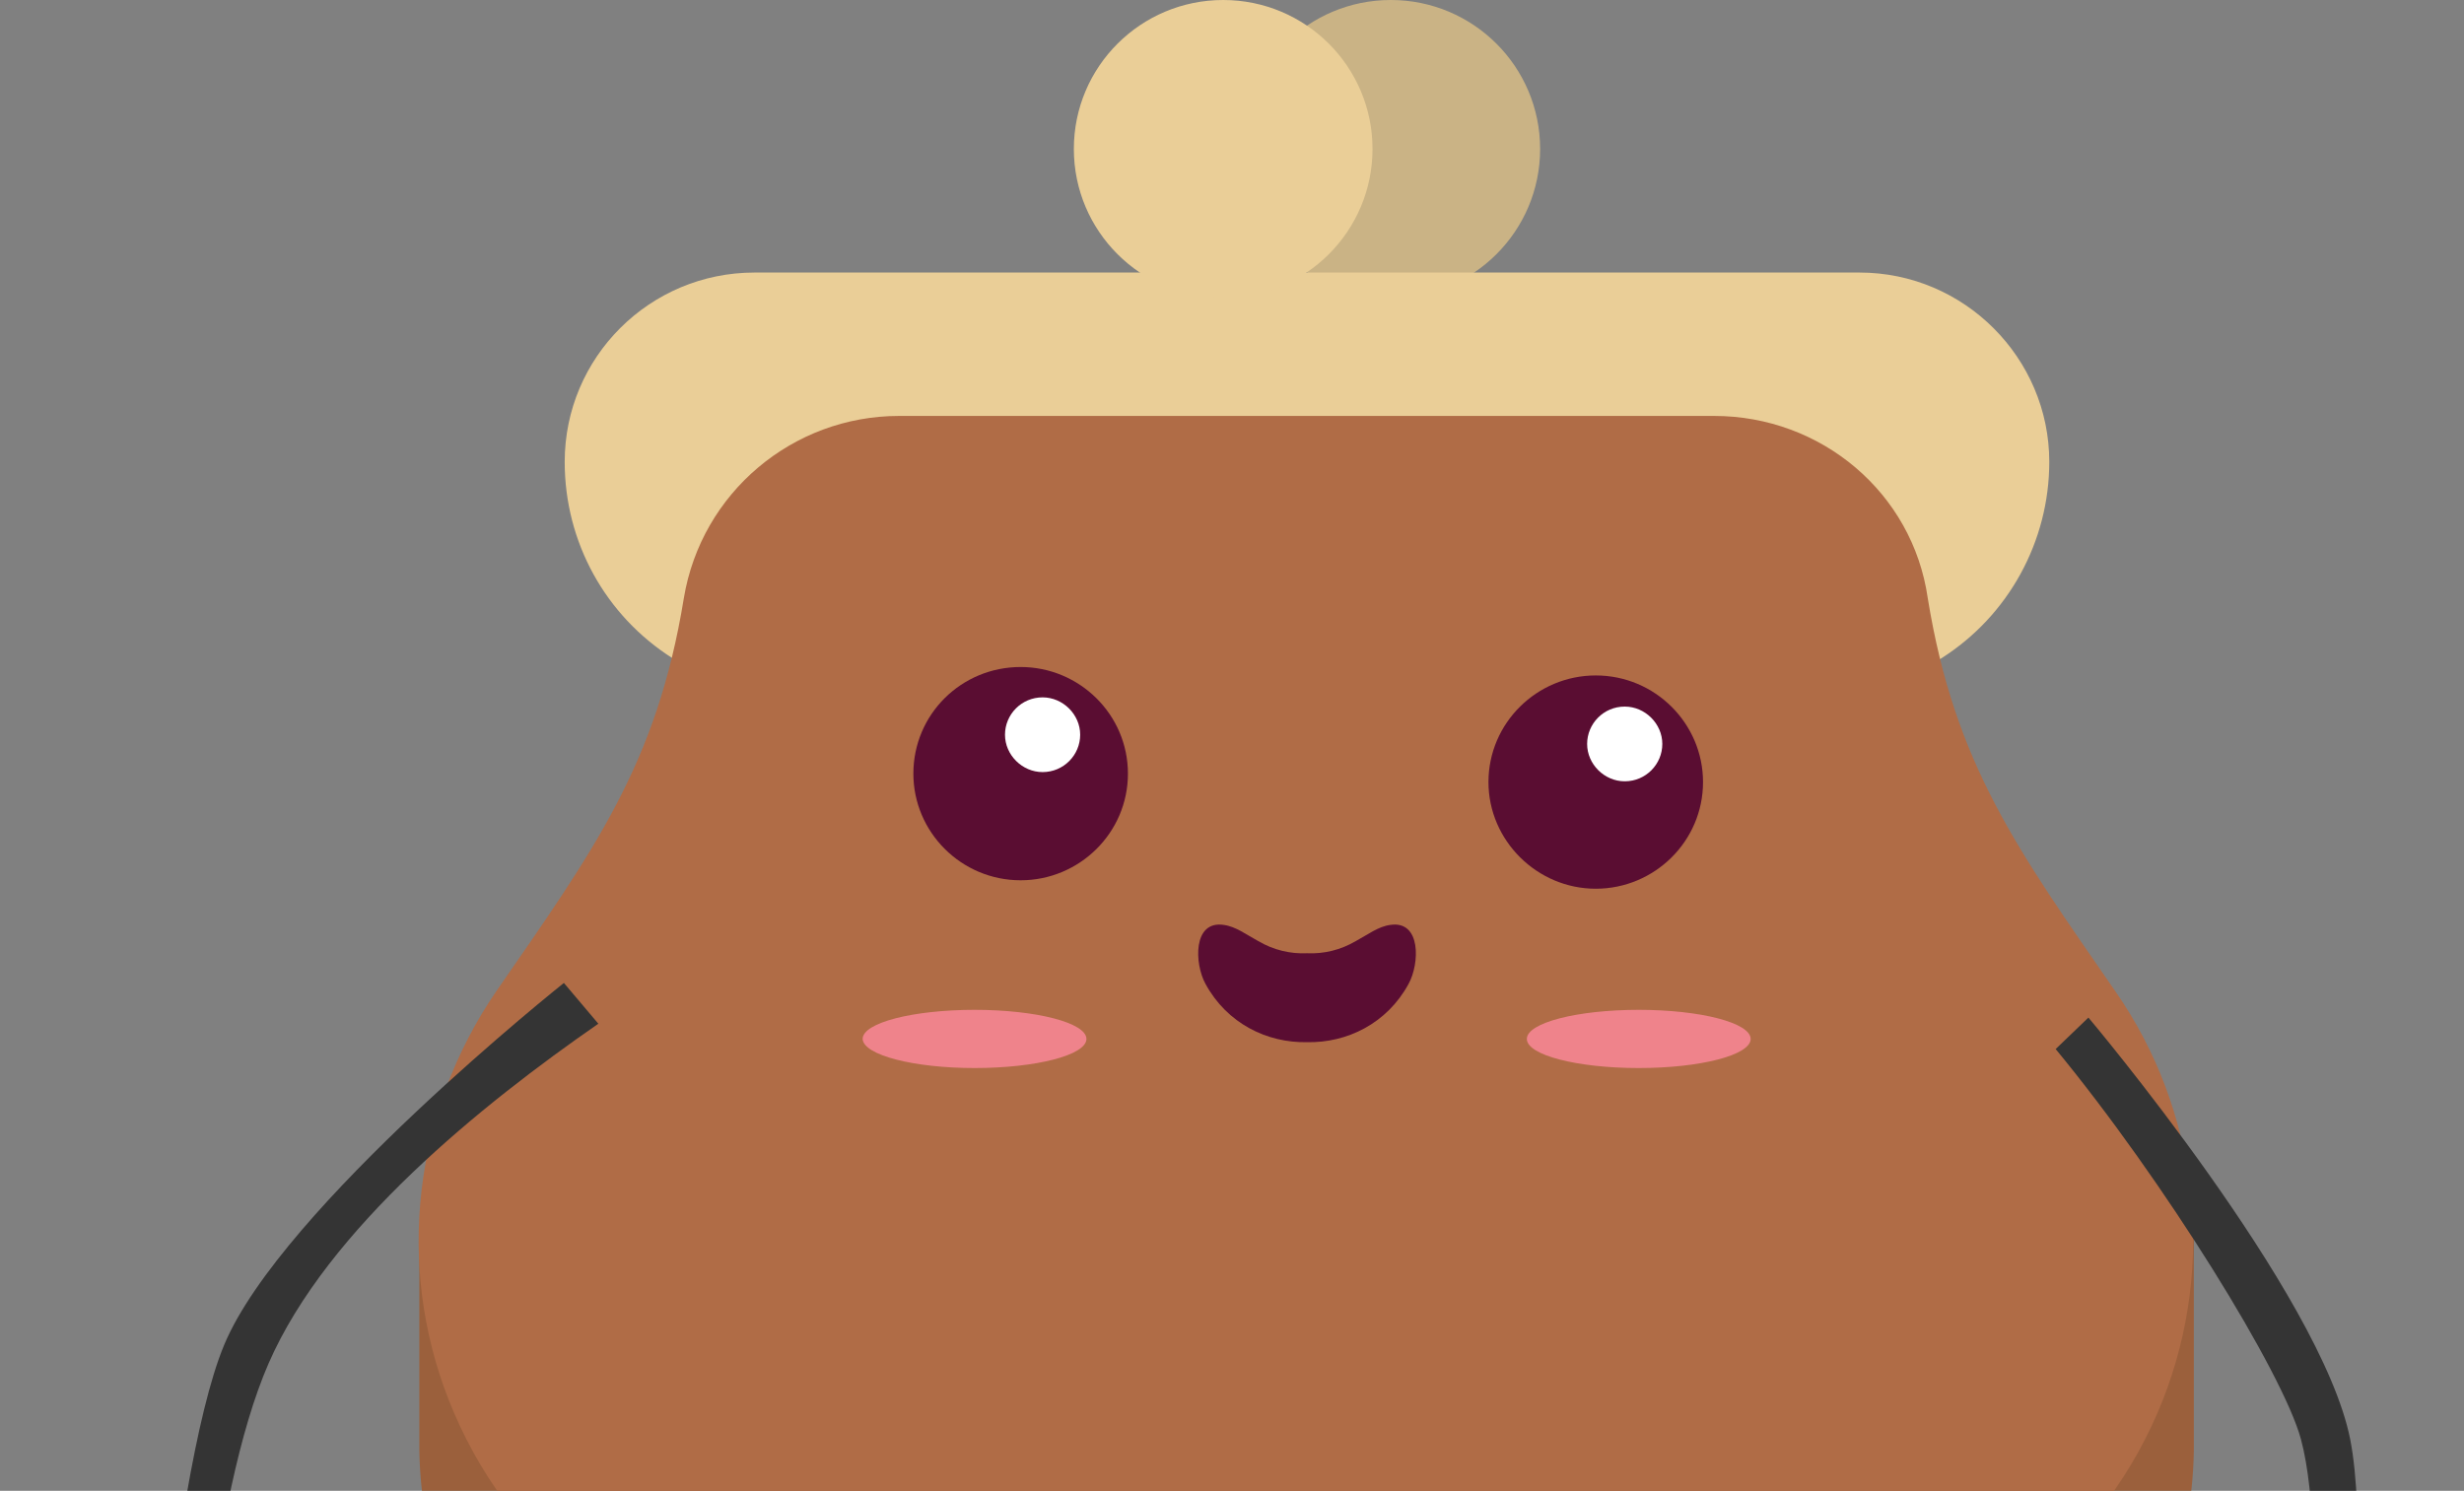 <svg width="390" height="236" viewBox="0 0 390 236" fill="none" xmlns="http://www.w3.org/2000/svg">
<rect x="0" y="0" width="390" height="236" fill="#808080" stroke="none"/>
<path d="M347.367 194.016H341.96C340.074 189.626 337.811 185.488 335.171 181.6C319.833 159.401 309.775 145.731 305.5 119.394C302.734 102.714 288.276 90.424 271.303 90.424H142.31C125.337 90.424 111.004 102.714 108.238 119.394C103.964 145.731 93.906 159.401 78.567 181.6C75.801 185.488 73.538 189.752 71.778 194.016H66.372V229.633C66.498 237.66 68.132 245.812 71.15 253.587C80.202 276.663 100.695 293.218 125.211 296.98L132.88 298.235C181.787 306.01 231.7 306.01 280.732 298.235L288.402 296.98C312.918 293.093 333.411 276.538 342.463 253.587C345.481 245.812 347.115 237.785 347.241 229.633V194.016H347.367Z" fill="#9B603C"/>
<path d="M220.133 47.156C233.187 47.156 243.77 36.599 243.77 23.578C243.77 10.556 233.187 0 220.133 0C207.079 0 196.497 10.556 196.497 23.578C196.497 36.599 207.079 47.156 220.133 47.156Z" fill="#CAB385"/>
<path d="M294.311 43.143H119.428C102.832 43.143 89.38 56.562 89.38 73.117C89.38 85.783 95.792 97.447 106.478 104.219L134.012 121.652H279.727L307.261 104.219C317.947 97.447 324.359 85.658 324.359 73.117C324.359 56.687 310.907 43.143 294.311 43.143Z" fill="#EACE97"/>
<path d="M271.303 65.843H142.31C125.463 65.843 111.004 78.008 108.238 94.688C103.964 121.025 93.906 134.695 78.567 156.893C65.492 175.956 62.6 200.161 71.024 221.607C80.076 244.683 100.569 261.238 125.086 265L132.755 266.254C181.662 274.03 231.574 274.03 280.607 266.254L288.276 265C312.792 261.112 333.285 244.558 342.338 221.607C350.761 200.161 347.995 175.831 334.794 156.893C319.456 134.695 309.398 121.025 305.123 94.688C302.734 78.008 288.276 65.843 271.303 65.843Z" fill="#B06C46"/>
<path d="M193.605 47.156C206.659 47.156 217.241 36.599 217.241 23.578C217.241 10.556 206.659 0 193.605 0C180.551 0 169.969 10.556 169.969 23.578C169.969 36.599 180.551 47.156 193.605 47.156Z" fill="#EACE97"/>
<g clip-path="url(#clip0)">
<path fill-rule="evenodd" clip-rule="evenodd" d="M199.159 148.978C197.262 147.954 195.617 146.674 193.719 146.418C188.785 145.651 189.038 152.562 190.81 155.762C194.225 162.034 200.551 165.106 206.876 164.978C213.202 165.106 219.527 162.034 222.943 155.762C224.714 152.562 224.967 145.651 220.033 146.418C218.136 146.674 216.491 147.954 214.594 148.978C212.19 150.386 209.533 151.026 206.876 150.898C204.22 151.026 201.563 150.386 199.159 148.978Z" fill="#5A0D32"/>
<path fill-rule="evenodd" clip-rule="evenodd" d="M154.249 169.074C163.99 169.074 171.96 167.026 171.96 164.466C171.96 161.906 163.99 159.858 154.249 159.858C144.507 159.858 136.537 161.906 136.537 164.466C136.664 167.026 144.634 169.074 154.249 169.074Z" fill="#EF838B"/>
<path fill-rule="evenodd" clip-rule="evenodd" d="M259.378 169.074C269.12 169.074 277.09 167.026 277.09 164.466C277.09 161.906 269.12 159.858 259.378 159.858C249.637 159.858 241.667 161.906 241.667 164.466C241.667 167.026 249.637 169.074 259.378 169.074Z" fill="#EF838B"/>
<path fill-rule="evenodd" clip-rule="evenodd" d="M161.549 139.35C170.845 139.35 178.529 131.833 178.529 122.469C178.529 113.104 170.845 105.588 161.549 105.588C152.129 105.588 144.568 113.104 144.568 122.469C144.568 131.71 152.129 139.35 161.549 139.35Z" fill="#5A0D32"/>
<path fill-rule="evenodd" clip-rule="evenodd" d="M165.02 122.223C168.366 122.223 170.969 119.512 170.969 116.308C170.969 113.104 168.242 110.394 165.02 110.394C161.673 110.394 159.07 113.104 159.07 116.308C159.07 119.512 161.797 122.223 165.02 122.223Z" fill="white"/>
<path fill-rule="evenodd" clip-rule="evenodd" d="M252.573 140.687C261.869 140.687 269.554 133.17 269.554 123.806C269.554 114.564 261.993 106.925 252.573 106.925C243.277 106.925 235.593 114.441 235.593 123.806C235.593 133.047 243.277 140.687 252.573 140.687Z" fill="#5A0D32"/>
<path fill-rule="evenodd" clip-rule="evenodd" d="M257.159 123.682C260.506 123.682 263.109 120.972 263.109 117.768C263.109 114.564 260.382 111.854 257.159 111.854C253.813 111.854 251.21 114.564 251.21 117.768C251.21 120.972 253.937 123.682 257.159 123.682Z" fill="white"/>
</g>
<path d="M89.25 155.602C89.25 155.602 44.532 191.185 35.487 212.887C26.441 234.59 21.689 307.04 21.689 307.04L27.442 307.742C30.454 279.34 33.191 237.239 42.501 215.854C51.811 194.469 76.38 174.757 94.706 162.057L89.25 155.602Z" fill="#343434"/>
<path d="M330.553 161.084C330.553 161.084 367.387 204.755 371.98 227.81C376.574 250.865 366.96 322.833 366.96 322.833L360.841 319.771C364.535 290.266 368.886 245.185 364.187 227.81C361.359 217.353 342.605 186.967 325.368 166.067L330.553 161.084Z" fill="#343434"/>
<defs>
<clipPath id="clip0">
<rect width="140.553" height="63.486" fill="white" transform="translate(136.537 105.588)"/>
</clipPath>
</defs>
</svg>
